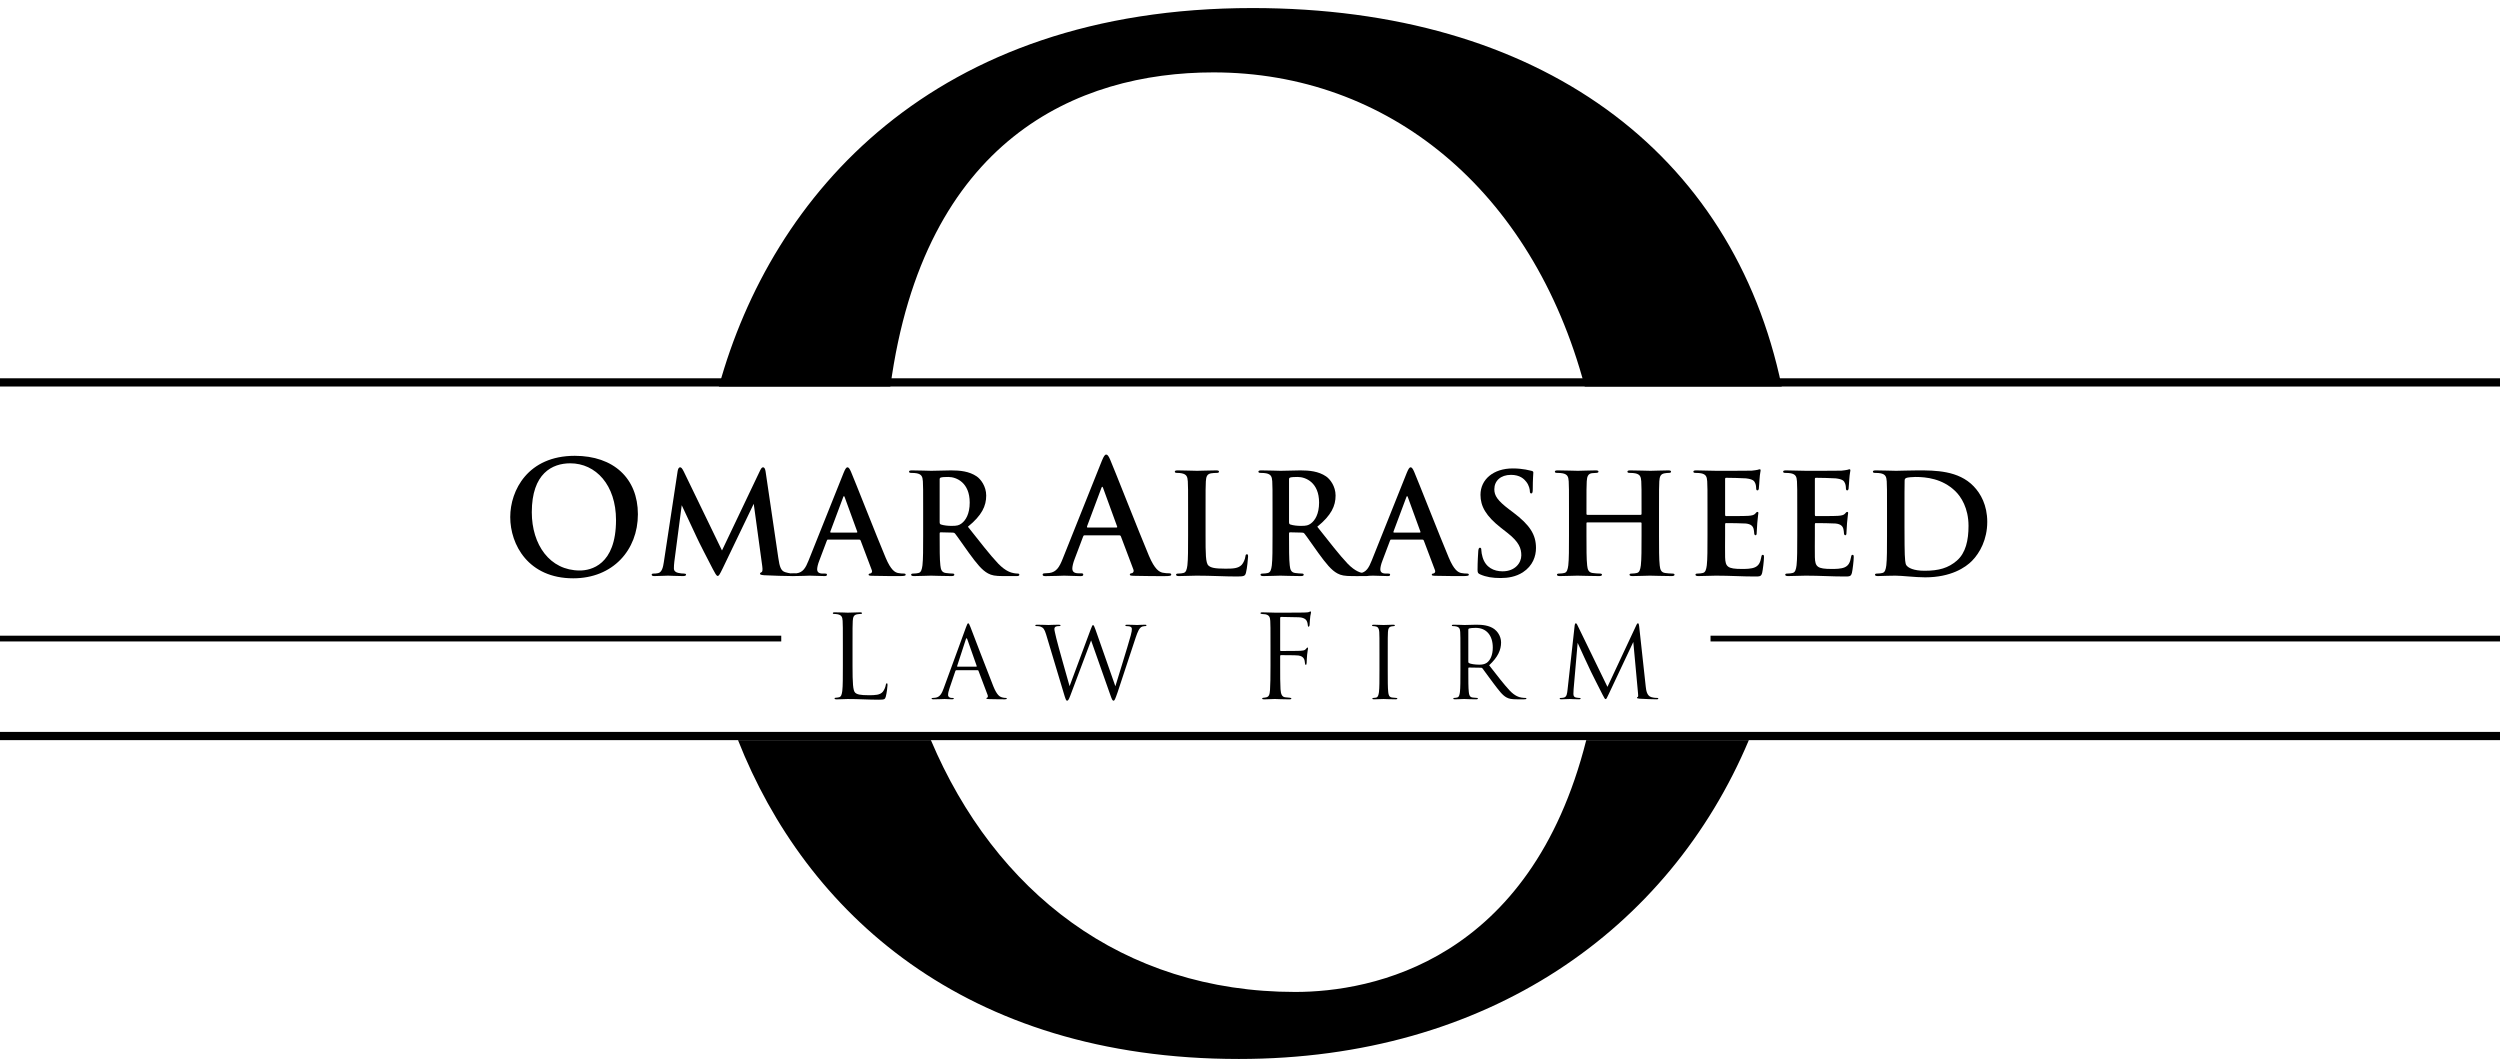 <svg width="304" height="129" viewBox="0 0 304 129" fill="none" xmlns="http://www.w3.org/2000/svg">
<path fill-rule="evenodd" clip-rule="evenodd" d="M89.742 90C97.947 110.799 117.154 128.771 150.654 128.771C180.894 128.771 202.96 113.032 212.66 90H192.887C186.096 116.933 166.808 120.621 157.5 120.621C136.385 120.621 120.983 108.378 113.197 90H89.742ZM87.415 47C93.846 23.69 113.457 0.979 152.284 0.979C187.15 0.979 210.709 18.42 216.658 47H192.707C186.29 22.989 168.71 8.803 147.557 8.803C130.965 8.803 112.33 16.976 108.268 47H87.415Z" fill="black"/>
<path d="M103.668 78.518V81.01C103.668 83.068 103.724 83.964 103.976 84.216C104.2 84.44 104.564 84.538 105.656 84.538C106.398 84.538 107.014 84.524 107.35 84.118C107.532 83.894 107.672 83.544 107.714 83.278C107.728 83.166 107.756 83.096 107.84 83.096C107.91 83.096 107.924 83.152 107.924 83.306C107.924 83.46 107.826 84.3 107.714 84.706C107.616 85.028 107.574 85.084 106.832 85.084C105.628 85.084 104.438 85 103.08 85C102.646 85 102.226 85.042 101.708 85.042C101.554 85.042 101.484 85.014 101.484 84.93C101.484 84.888 101.512 84.846 101.596 84.846C101.722 84.846 101.89 84.818 102.016 84.79C102.296 84.734 102.366 84.426 102.422 84.02C102.492 83.432 102.492 82.326 102.492 80.982V78.518C102.492 76.334 102.492 75.942 102.464 75.494C102.436 75.018 102.324 74.794 101.862 74.696C101.75 74.668 101.512 74.654 101.386 74.654C101.33 74.654 101.274 74.626 101.274 74.57C101.274 74.486 101.344 74.458 101.498 74.458C102.128 74.458 103.01 74.5 103.08 74.5C103.15 74.5 104.172 74.458 104.592 74.458C104.746 74.458 104.816 74.486 104.816 74.57C104.816 74.626 104.76 74.654 104.704 74.654C104.606 74.654 104.41 74.668 104.242 74.696C103.836 74.766 103.724 75.004 103.696 75.494C103.668 75.942 103.668 76.334 103.668 78.518Z" fill="black"/>
<path d="M118.874 81.496H116.294C116.234 81.496 116.198 81.532 116.174 81.592L115.454 83.716C115.346 84.016 115.286 84.304 115.286 84.52C115.286 84.76 115.514 84.868 115.718 84.868C115.754 84.868 115.79 84.868 115.826 84.868C115.946 84.868 115.982 84.892 115.982 84.94C115.982 85.012 115.874 85.036 115.766 85.036C115.478 85.036 114.998 85 114.866 85C114.734 85 114.074 85.036 113.51 85.036C113.354 85.036 113.282 85.012 113.282 84.94C113.282 84.892 113.342 84.868 113.45 84.868C113.534 84.868 113.642 84.856 113.738 84.844C114.29 84.772 114.53 84.316 114.746 83.716L117.47 76.264C117.614 75.868 117.662 75.796 117.734 75.796C117.806 75.796 117.854 75.856 117.998 76.228C118.178 76.684 120.062 81.64 120.794 83.464C121.226 84.532 121.574 84.724 121.826 84.796C122.006 84.856 122.198 84.868 122.294 84.868C122.366 84.868 122.426 84.88 122.426 84.94C122.426 85.012 122.318 85.036 122.186 85.036C122.006 85.036 121.13 85.036 120.302 85.012C120.074 85 119.942 85 119.942 84.928C119.942 84.88 119.978 84.856 120.026 84.844C120.098 84.82 120.17 84.712 120.098 84.52L118.982 81.568C118.958 81.52 118.934 81.496 118.874 81.496ZM116.426 81.064H118.718C118.778 81.064 118.778 81.028 118.766 80.98L117.626 77.74C117.566 77.56 117.506 77.56 117.446 77.74L116.39 80.98C116.366 81.04 116.39 81.064 116.426 81.064Z" fill="black"/>
<path d="M129.341 84.256L127.205 77.14C127.013 76.504 126.857 76.324 126.545 76.204C126.389 76.144 126.089 76.132 126.005 76.132C125.945 76.132 125.897 76.12 125.897 76.048C125.897 75.988 125.969 75.964 126.089 75.964C126.713 75.964 127.373 76 127.505 76C127.613 76 128.141 75.964 128.741 75.964C128.909 75.964 128.957 76 128.957 76.048C128.957 76.12 128.897 76.132 128.837 76.132C128.741 76.132 128.513 76.132 128.369 76.204C128.297 76.24 128.213 76.336 128.213 76.492C128.213 76.648 128.321 77.068 128.441 77.596C128.621 78.364 129.869 82.768 130.061 83.44L132.617 76.564C132.797 76.072 132.845 76.012 132.917 76.012C133.001 76.012 133.073 76.168 133.217 76.576L135.629 83.452C135.977 82.276 137.081 78.796 137.501 77.26C137.621 76.816 137.633 76.648 137.633 76.492C137.633 76.276 137.501 76.132 136.949 76.132C136.889 76.132 136.841 76.096 136.841 76.048C136.841 75.988 136.901 75.964 137.045 75.964C137.657 75.964 138.161 76 138.269 76C138.353 76 138.869 75.964 139.241 75.964C139.349 75.964 139.409 75.988 139.409 76.036C139.409 76.096 139.373 76.132 139.301 76.132C139.253 76.132 139.025 76.144 138.893 76.192C138.533 76.324 138.341 76.828 138.113 77.488C137.585 79.012 136.373 82.828 135.905 84.172C135.593 85.06 135.533 85.204 135.401 85.204C135.281 85.204 135.209 85.048 135.041 84.58L132.677 77.872C132.233 79.06 130.589 83.452 130.157 84.568C129.965 85.072 129.881 85.204 129.761 85.204C129.641 85.204 129.581 85.072 129.341 84.256Z" fill="black"/>
<path d="M154.492 80.982V78.518C154.492 76.334 154.492 75.942 154.464 75.494C154.436 75.018 154.324 74.794 153.862 74.696C153.778 74.682 153.638 74.682 153.512 74.668C153.386 74.654 153.274 74.64 153.274 74.57C153.274 74.486 153.344 74.458 153.498 74.458C154.044 74.458 154.576 74.5 155.08 74.5C155.36 74.5 158.202 74.5 158.524 74.486C158.846 74.472 159.098 74.472 159.21 74.402C159.252 74.374 159.308 74.346 159.336 74.346C159.392 74.346 159.42 74.402 159.42 74.472C159.42 74.542 159.364 74.738 159.336 74.906C159.28 75.312 159.28 75.536 159.252 75.928C159.252 76.096 159.182 76.208 159.126 76.208C159.056 76.208 159.042 76.152 159.028 76.026C159.014 75.83 158.958 75.494 158.762 75.326C158.594 75.186 158.342 75.074 157.936 75.06C157.222 75.046 156.508 75.032 155.794 75.018C155.71 75.018 155.668 75.06 155.668 75.172V79.036C155.668 79.12 155.682 79.162 155.766 79.162C156.34 79.162 157.138 79.162 157.712 79.148C158.454 79.134 158.636 79.12 158.832 78.882C158.902 78.798 158.93 78.742 158.986 78.742C159.042 78.742 159.056 78.784 159.056 78.854C159.056 78.938 158.986 79.176 158.944 79.638C158.902 80.058 158.902 80.394 158.888 80.604C158.874 80.758 158.86 80.842 158.79 80.842C158.706 80.842 158.692 80.744 158.678 80.604C158.65 80.296 158.608 79.806 157.88 79.708C157.53 79.666 156.004 79.666 155.766 79.666C155.696 79.666 155.668 79.694 155.668 79.792V80.982C155.668 82.172 155.668 83.166 155.71 83.81C155.752 84.44 155.906 84.748 156.284 84.79C156.466 84.818 156.704 84.832 156.858 84.846C156.984 84.86 157.026 84.888 157.026 84.944C157.026 85.014 156.956 85.042 156.802 85.042C156.018 85.042 155.15 85 155.08 85H154.954C154.674 85.014 154.044 85.042 153.708 85.042C153.554 85.042 153.484 85.014 153.484 84.93C153.484 84.888 153.512 84.86 153.638 84.846C153.778 84.832 153.904 84.818 154.002 84.79C154.296 84.706 154.394 84.496 154.436 83.88C154.478 83.278 154.492 82.298 154.492 80.982Z" fill="black"/>
<path d="M167.742 81.556V79.444C167.742 77.572 167.742 77.236 167.718 76.852C167.694 76.444 167.574 76.24 167.31 76.18C167.178 76.144 167.022 76.132 166.938 76.132C166.89 76.132 166.842 76.108 166.842 76.06C166.842 75.988 166.902 75.964 167.034 75.964C167.43 75.964 168.186 76 168.246 76C168.306 76 169.062 75.964 169.422 75.964C169.554 75.964 169.614 75.988 169.614 76.06C169.614 76.108 169.566 76.132 169.518 76.132C169.434 76.132 169.362 76.144 169.218 76.168C168.894 76.228 168.798 76.432 168.774 76.852C168.75 77.236 168.75 77.572 168.75 79.444V81.556C168.75 82.708 168.75 83.656 168.81 84.16C168.846 84.508 168.918 84.772 169.278 84.82C169.446 84.844 169.698 84.868 169.77 84.868C169.878 84.868 169.914 84.904 169.914 84.94C169.914 85 169.866 85.036 169.734 85.036C169.074 85.036 168.306 85 168.246 85C168.186 85 167.43 85.036 167.07 85.036C166.938 85.036 166.878 85.012 166.878 84.94C166.878 84.904 166.902 84.868 167.01 84.868C167.082 84.868 167.214 84.856 167.322 84.832C167.562 84.784 167.634 84.508 167.682 84.16C167.742 83.656 167.742 82.708 167.742 81.556Z" fill="black"/>
<path d="M177.587 81.556V79.444C177.587 77.572 177.587 77.236 177.563 76.852C177.539 76.444 177.443 76.252 177.047 76.168C176.951 76.144 176.747 76.132 176.639 76.132C176.591 76.132 176.543 76.108 176.543 76.06C176.543 75.988 176.603 75.964 176.735 75.964C177.275 75.964 178.031 76 178.091 76C178.223 76 179.135 75.964 179.507 75.964C180.263 75.964 181.067 76.036 181.703 76.492C182.003 76.708 182.531 77.296 182.531 78.124C182.531 79.012 182.159 79.9 181.079 80.896C182.063 82.156 182.879 83.224 183.575 83.968C184.223 84.652 184.739 84.784 185.039 84.832C185.267 84.868 185.435 84.868 185.507 84.868C185.567 84.868 185.615 84.904 185.615 84.94C185.615 85.012 185.543 85.036 185.327 85.036H184.475C183.803 85.036 183.503 84.976 183.191 84.808C182.675 84.532 182.255 83.944 181.571 83.044C181.067 82.384 180.503 81.58 180.263 81.268C180.215 81.22 180.179 81.196 180.107 81.196L178.631 81.172C178.571 81.172 178.547 81.208 178.547 81.268V81.556C178.547 82.708 178.547 83.656 178.607 84.16C178.643 84.508 178.715 84.772 179.075 84.82C179.243 84.844 179.507 84.868 179.615 84.868C179.687 84.868 179.711 84.904 179.711 84.94C179.711 85 179.651 85.036 179.519 85.036C178.859 85.036 178.103 85 178.043 85C178.031 85 177.275 85.036 176.915 85.036C176.783 85.036 176.723 85.012 176.723 84.94C176.723 84.904 176.747 84.868 176.819 84.868C176.927 84.868 177.071 84.844 177.179 84.82C177.419 84.772 177.479 84.508 177.527 84.16C177.587 83.656 177.587 82.708 177.587 81.556ZM178.547 76.564V80.488C178.547 80.548 178.571 80.596 178.631 80.632C178.811 80.74 179.363 80.824 179.891 80.824C180.179 80.824 180.515 80.788 180.791 80.596C181.211 80.308 181.523 79.66 181.523 78.748C181.523 77.248 180.731 76.348 179.447 76.348C179.087 76.348 178.763 76.384 178.643 76.42C178.583 76.444 178.547 76.492 178.547 76.564Z" fill="black"/>
<path d="M199.318 76.12L200.122 83.488C200.17 83.92 200.254 84.592 200.77 84.76C201.118 84.868 201.394 84.868 201.514 84.868C201.574 84.868 201.646 84.88 201.646 84.94C201.646 85.012 201.61 85.036 201.466 85.036C201.202 85.036 199.834 85 199.39 84.964C199.114 84.94 199.054 84.904 199.054 84.844C199.054 84.796 199.078 84.784 199.138 84.76C199.222 84.724 199.21 84.544 199.186 84.328L198.61 78.064L195.634 84.376C195.382 84.904 195.346 85.012 195.238 85.012C195.154 85.012 195.094 84.892 194.866 84.46C194.554 83.872 193.522 81.796 193.462 81.676C193.354 81.46 191.974 78.496 191.842 78.172L191.35 83.824C191.338 84.016 191.326 84.184 191.326 84.388C191.326 84.688 191.47 84.784 191.65 84.82C191.854 84.868 192.01 84.868 192.082 84.868C192.154 84.868 192.202 84.892 192.202 84.928C192.202 85.012 192.142 85.036 192.022 85.036C191.578 85.036 190.966 85 190.87 85C190.762 85 190.186 85.036 189.862 85.036C189.742 85.036 189.658 85.024 189.658 84.94C189.658 84.892 189.718 84.868 189.778 84.868C189.874 84.868 189.958 84.868 190.138 84.832C190.534 84.76 190.558 84.328 190.618 83.836L191.482 76.036C191.494 75.904 191.542 75.796 191.614 75.796C191.686 75.796 191.734 75.844 191.794 75.976L195.466 83.524L198.994 75.988C199.042 75.88 199.09 75.796 199.174 75.796C199.258 75.796 199.294 75.892 199.318 76.12Z" fill="black"/>
<path d="M69.702 70.323C64.249 70.323 62.045 66.238 62.045 62.875C62.045 59.626 64.192 55.427 69.892 55.427C74.623 55.427 77.568 58.182 77.568 62.533C77.568 66.884 74.528 70.323 69.702 70.323ZM70.5 69.373C71.83 69.373 74.908 68.727 74.908 63.236C74.908 58.98 72.457 56.339 69.341 56.339C67.156 56.339 64.667 57.555 64.667 62.286C64.667 66.238 66.852 69.373 70.5 69.373Z" fill="black"/>
<path d="M93.098 57.352L94.645 67.858C94.798 68.929 94.968 69.422 95.478 69.575C95.971 69.728 96.311 69.745 96.532 69.745C96.685 69.745 96.804 69.762 96.804 69.864C96.804 70 96.6 70.051 96.362 70.051C95.937 70.051 93.591 70 92.911 69.949C92.52 69.915 92.418 69.864 92.418 69.762C92.418 69.677 92.486 69.626 92.605 69.575C92.707 69.541 92.758 69.32 92.69 68.844L91.653 61.262L87.896 69.082C87.505 69.881 87.42 70.034 87.267 70.034C87.114 70.034 86.944 69.694 86.672 69.184C86.264 68.402 84.921 65.801 84.717 65.325C84.564 64.968 83.493 62.707 82.898 61.432L81.997 68.317C81.963 68.623 81.946 68.844 81.946 69.116C81.946 69.439 82.167 69.592 82.456 69.66C82.762 69.728 83 69.745 83.17 69.745C83.306 69.745 83.425 69.779 83.425 69.864C83.425 70.017 83.272 70.051 83.017 70.051C82.303 70.051 81.538 70 81.232 70C80.909 70 80.093 70.051 79.549 70.051C79.379 70.051 79.243 70.017 79.243 69.864C79.243 69.779 79.345 69.745 79.515 69.745C79.651 69.745 79.77 69.745 80.025 69.694C80.501 69.592 80.637 68.929 80.722 68.351L82.405 57.267C82.456 56.978 82.558 56.825 82.694 56.825C82.83 56.825 82.932 56.91 83.153 57.352L87.794 66.94L92.418 57.233C92.554 56.961 92.639 56.825 92.792 56.825C92.945 56.825 93.047 56.995 93.098 57.352Z" fill="black"/>
<path d="M104.484 65.614H100.693C100.608 65.614 100.574 65.648 100.54 65.75L99.622 68.181C99.452 68.606 99.367 69.014 99.367 69.218C99.367 69.524 99.52 69.745 100.047 69.745C100.132 69.745 100.234 69.745 100.302 69.745C100.506 69.745 100.557 69.779 100.557 69.881C100.557 70.017 100.455 70.051 100.268 70.051C99.724 70.051 98.993 70 98.466 70C98.279 70 97.344 70.051 96.46 70.051C96.239 70.051 96.137 70.017 96.137 69.881C96.137 69.779 96.239 69.745 96.375 69.745C96.528 69.745 96.732 69.728 96.868 69.711C97.65 69.609 97.973 69.031 98.313 68.181L102.58 57.505C102.784 57.012 102.903 56.825 103.056 56.825C103.192 56.825 103.311 56.978 103.481 57.369C103.889 58.304 106.609 65.24 107.697 67.824C108.343 69.354 108.836 69.592 109.193 69.677C109.448 69.728 109.703 69.745 109.907 69.745C110.043 69.745 110.128 69.779 110.128 69.881C110.128 70.017 109.975 70.051 109.346 70.051C108.734 70.051 107.374 70.051 106.014 70.017C105.708 70 105.623 69.983 105.623 69.881C105.623 69.796 105.691 69.745 105.861 69.728C105.98 69.694 106.099 69.541 106.014 69.337L104.654 65.733C104.62 65.648 104.569 65.614 104.484 65.614ZM101.033 64.764H104.161C104.246 64.764 104.263 64.713 104.246 64.662L102.716 60.463C102.665 60.31 102.597 60.259 102.529 60.463L100.965 64.645C100.948 64.713 100.965 64.764 101.033 64.764Z" fill="black"/>
<path d="M112.256 65.121V62.129C112.256 59.545 112.256 59.069 112.222 58.525C112.188 57.947 112.052 57.675 111.491 57.556C111.355 57.522 111.066 57.505 110.828 57.505C110.641 57.505 110.539 57.471 110.539 57.352C110.539 57.233 110.658 57.199 110.913 57.199C111.814 57.199 112.885 57.25 113.242 57.25C113.82 57.25 115.112 57.199 115.639 57.199C116.71 57.199 117.849 57.301 118.767 57.93C119.243 58.253 119.923 59.12 119.923 60.259C119.923 61.517 119.413 62.656 117.696 64.05C119.209 65.954 120.382 67.484 121.385 68.538C122.337 69.524 123.017 69.643 123.272 69.694C123.459 69.728 123.612 69.745 123.748 69.745C123.884 69.745 123.952 69.796 123.952 69.881C123.952 70.017 123.833 70.051 123.629 70.051H121.963C121.011 70.051 120.586 69.966 120.144 69.728C119.413 69.337 118.767 68.538 117.815 67.229C117.135 66.294 116.353 65.138 116.132 64.883C116.047 64.781 115.945 64.764 115.826 64.764L114.398 64.73C114.313 64.73 114.262 64.764 114.262 64.866V65.104C114.262 66.685 114.262 68.028 114.347 68.742C114.398 69.235 114.5 69.609 115.01 69.677C115.265 69.711 115.639 69.745 115.843 69.745C115.979 69.745 116.047 69.796 116.047 69.881C116.047 70 115.928 70.051 115.707 70.051C114.721 70.051 113.463 70 113.208 70C112.885 70 111.814 70.051 111.134 70.051C110.913 70.051 110.794 70 110.794 69.881C110.794 69.796 110.862 69.745 111.066 69.745C111.321 69.745 111.525 69.711 111.678 69.677C112.018 69.609 112.103 69.235 112.171 68.742C112.256 68.028 112.256 66.685 112.256 65.121ZM114.262 58.304V63.472C114.262 63.659 114.296 63.727 114.415 63.778C114.772 63.897 115.282 63.948 115.707 63.948C116.387 63.948 116.608 63.88 116.914 63.659C117.424 63.285 117.917 62.503 117.917 61.109C117.917 58.695 116.319 57.998 115.316 57.998C114.891 57.998 114.585 58.015 114.415 58.066C114.296 58.1 114.262 58.168 114.262 58.304Z" fill="black"/>
<path d="M136.113 65.098H131.876C131.781 65.098 131.743 65.136 131.705 65.25L130.679 67.967C130.489 68.442 130.394 68.898 130.394 69.126C130.394 69.468 130.565 69.715 131.154 69.715C131.249 69.715 131.363 69.715 131.439 69.715C131.667 69.715 131.724 69.753 131.724 69.867C131.724 70.019 131.61 70.057 131.401 70.057C130.793 70.057 129.976 70 129.387 70C129.178 70 128.133 70.057 127.145 70.057C126.898 70.057 126.784 70.019 126.784 69.867C126.784 69.753 126.898 69.715 127.05 69.715C127.221 69.715 127.449 69.696 127.601 69.677C128.475 69.563 128.836 68.917 129.216 67.967L133.985 56.035C134.213 55.484 134.346 55.275 134.517 55.275C134.669 55.275 134.802 55.446 134.992 55.883C135.448 56.928 138.488 64.68 139.704 67.568C140.426 69.278 140.977 69.544 141.376 69.639C141.661 69.696 141.946 69.715 142.174 69.715C142.326 69.715 142.421 69.753 142.421 69.867C142.421 70.019 142.25 70.057 141.547 70.057C140.863 70.057 139.343 70.057 137.823 70.019C137.481 70 137.386 69.981 137.386 69.867C137.386 69.772 137.462 69.715 137.652 69.696C137.785 69.658 137.918 69.487 137.823 69.259L136.303 65.231C136.265 65.136 136.208 65.098 136.113 65.098ZM132.256 64.148H135.752C135.847 64.148 135.866 64.091 135.847 64.034L134.137 59.341C134.08 59.17 134.004 59.113 133.928 59.341L132.18 64.015C132.161 64.091 132.18 64.148 132.256 64.148Z" fill="black"/>
<path d="M146.597 62.129V65.121C146.597 67.297 146.597 68.47 146.954 68.776C147.243 69.031 147.685 69.15 149.011 69.15C149.912 69.15 150.575 69.133 151 68.674C151.204 68.453 151.408 67.977 151.442 67.654C151.459 67.501 151.493 67.399 151.629 67.399C151.748 67.399 151.765 67.484 151.765 67.688C151.765 67.875 151.646 69.15 151.51 69.643C151.408 70.017 151.323 70.102 150.439 70.102C148.875 70.102 147.311 70 145.492 70C144.812 70 144.115 70.051 143.35 70.051C143.129 70.051 143.01 70 143.01 69.881C143.01 69.796 143.078 69.745 143.282 69.745C143.537 69.745 143.741 69.711 143.894 69.677C144.234 69.609 144.319 69.235 144.387 68.742C144.472 68.028 144.472 66.685 144.472 65.121V62.129C144.472 59.545 144.472 59.069 144.438 58.525C144.404 57.947 144.268 57.675 143.707 57.556C143.571 57.522 143.367 57.505 143.146 57.505C142.959 57.505 142.857 57.471 142.857 57.352C142.857 57.233 142.976 57.199 143.231 57.199C144.03 57.199 145.101 57.25 145.56 57.25C145.968 57.25 147.209 57.199 147.872 57.199C148.11 57.199 148.229 57.233 148.229 57.352C148.229 57.471 148.127 57.505 147.923 57.505C147.736 57.505 147.464 57.522 147.26 57.556C146.801 57.641 146.665 57.93 146.631 58.525C146.597 59.069 146.597 59.545 146.597 62.129Z" fill="black"/>
<path d="M154.74 65.121V62.129C154.74 59.545 154.74 59.069 154.706 58.525C154.672 57.947 154.536 57.675 153.975 57.556C153.839 57.522 153.55 57.505 153.312 57.505C153.125 57.505 153.023 57.471 153.023 57.352C153.023 57.233 153.142 57.199 153.397 57.199C154.298 57.199 155.369 57.25 155.726 57.25C156.304 57.25 157.596 57.199 158.123 57.199C159.194 57.199 160.333 57.301 161.251 57.93C161.727 58.253 162.407 59.12 162.407 60.259C162.407 61.517 161.897 62.656 160.18 64.05C161.693 65.954 162.866 67.484 163.869 68.538C164.821 69.524 165.501 69.643 165.756 69.694C165.943 69.728 166.096 69.745 166.232 69.745C166.368 69.745 166.436 69.796 166.436 69.881C166.436 70.017 166.317 70.051 166.113 70.051H164.447C163.495 70.051 163.07 69.966 162.628 69.728C161.897 69.337 161.251 68.538 160.299 67.229C159.619 66.294 158.837 65.138 158.616 64.883C158.531 64.781 158.429 64.764 158.31 64.764L156.882 64.73C156.797 64.73 156.746 64.764 156.746 64.866V65.104C156.746 66.685 156.746 68.028 156.831 68.742C156.882 69.235 156.984 69.609 157.494 69.677C157.749 69.711 158.123 69.745 158.327 69.745C158.463 69.745 158.531 69.796 158.531 69.881C158.531 70 158.412 70.051 158.191 70.051C157.205 70.051 155.947 70 155.692 70C155.369 70 154.298 70.051 153.618 70.051C153.397 70.051 153.278 70 153.278 69.881C153.278 69.796 153.346 69.745 153.55 69.745C153.805 69.745 154.009 69.711 154.162 69.677C154.502 69.609 154.587 69.235 154.655 68.742C154.74 68.028 154.74 66.685 154.74 65.121ZM156.746 58.304V63.472C156.746 63.659 156.78 63.727 156.899 63.778C157.256 63.897 157.766 63.948 158.191 63.948C158.871 63.948 159.092 63.88 159.398 63.659C159.908 63.285 160.401 62.503 160.401 61.109C160.401 58.695 158.803 57.998 157.8 57.998C157.375 57.998 157.069 58.015 156.899 58.066C156.78 58.1 156.746 58.168 156.746 58.304Z" fill="black"/>
<path d="M172.965 65.614H169.174C169.089 65.614 169.055 65.648 169.021 65.75L168.103 68.181C167.933 68.606 167.848 69.014 167.848 69.218C167.848 69.524 168.001 69.745 168.528 69.745C168.613 69.745 168.715 69.745 168.783 69.745C168.987 69.745 169.038 69.779 169.038 69.881C169.038 70.017 168.936 70.051 168.749 70.051C168.205 70.051 167.474 70 166.947 70C166.76 70 165.825 70.051 164.941 70.051C164.72 70.051 164.618 70.017 164.618 69.881C164.618 69.779 164.72 69.745 164.856 69.745C165.009 69.745 165.213 69.728 165.349 69.711C166.131 69.609 166.454 69.031 166.794 68.181L171.061 57.505C171.265 57.012 171.384 56.825 171.537 56.825C171.673 56.825 171.792 56.978 171.962 57.369C172.37 58.304 175.09 65.24 176.178 67.824C176.824 69.354 177.317 69.592 177.674 69.677C177.929 69.728 178.184 69.745 178.388 69.745C178.524 69.745 178.609 69.779 178.609 69.881C178.609 70.017 178.456 70.051 177.827 70.051C177.215 70.051 175.855 70.051 174.495 70.017C174.189 70 174.104 69.983 174.104 69.881C174.104 69.796 174.172 69.745 174.342 69.728C174.461 69.694 174.58 69.541 174.495 69.337L173.135 65.733C173.101 65.648 173.05 65.614 172.965 65.614ZM169.514 64.764H172.642C172.727 64.764 172.744 64.713 172.727 64.662L171.197 60.463C171.146 60.31 171.078 60.259 171.01 60.463L169.446 64.645C169.429 64.713 169.446 64.764 169.514 64.764Z" fill="black"/>
<path d="M182.475 70.289C181.489 70.289 180.724 70.17 179.993 69.847C179.721 69.728 179.67 69.643 179.67 69.269C179.67 68.334 179.738 67.314 179.755 67.042C179.772 66.787 179.823 66.6 179.959 66.6C180.112 66.6 180.129 66.753 180.129 66.889C180.129 67.11 180.197 67.467 180.282 67.756C180.656 69.014 181.659 69.473 182.713 69.473C184.243 69.473 184.991 68.436 184.991 67.535C184.991 66.702 184.736 65.92 183.325 64.815L182.543 64.203C180.673 62.741 180.027 61.551 180.027 60.174C180.027 58.304 181.591 56.961 183.954 56.961C184.6 56.961 185.11 57.029 185.518 57.097C185.807 57.148 186.028 57.199 186.215 57.25C186.368 57.284 186.453 57.335 186.453 57.454C186.453 57.675 186.385 58.168 186.385 59.494C186.385 59.868 186.334 60.004 186.198 60.004C186.079 60.004 186.028 59.902 186.028 59.698C186.028 59.545 185.943 59.018 185.586 58.576C185.331 58.253 184.838 57.743 183.733 57.743C182.475 57.743 181.71 58.474 181.71 59.494C181.71 60.276 182.101 60.871 183.512 61.942L183.988 62.299C186.045 63.846 186.776 65.019 186.776 66.634C186.776 67.62 186.402 68.793 185.178 69.592C184.328 70.136 183.376 70.289 182.475 70.289Z" fill="black"/>
<path d="M193.016 62.605H199.51C199.561 62.605 199.612 62.571 199.612 62.486V62.129C199.612 59.545 199.612 59.069 199.578 58.525C199.544 57.947 199.408 57.675 198.847 57.556C198.711 57.522 198.422 57.505 198.184 57.505C197.997 57.505 197.895 57.471 197.895 57.352C197.895 57.233 198.014 57.199 198.252 57.199C199.17 57.199 200.241 57.25 200.7 57.25C201.108 57.25 202.179 57.199 202.842 57.199C203.08 57.199 203.199 57.233 203.199 57.352C203.199 57.471 203.097 57.505 202.893 57.505C202.757 57.505 202.604 57.522 202.4 57.556C201.941 57.641 201.805 57.93 201.771 58.525C201.737 59.069 201.737 59.545 201.737 62.129V65.121C201.737 66.685 201.737 68.028 201.822 68.759C201.873 69.235 201.975 69.609 202.485 69.677C202.723 69.711 203.097 69.745 203.352 69.745C203.539 69.745 203.624 69.796 203.624 69.881C203.624 70 203.488 70.051 203.284 70.051C202.179 70.051 201.108 70 200.632 70C200.241 70 199.17 70.051 198.507 70.051C198.269 70.051 198.15 70 198.15 69.881C198.15 69.796 198.218 69.745 198.422 69.745C198.677 69.745 198.881 69.711 199.034 69.677C199.374 69.609 199.459 69.235 199.527 68.742C199.612 68.028 199.612 66.685 199.612 65.121V63.625C199.612 63.557 199.561 63.523 199.51 63.523H193.016C192.965 63.523 192.914 63.54 192.914 63.625V65.121C192.914 66.685 192.914 68.028 192.999 68.759C193.05 69.235 193.152 69.609 193.662 69.677C193.9 69.711 194.274 69.745 194.529 69.745C194.716 69.745 194.801 69.796 194.801 69.881C194.801 70 194.665 70.051 194.461 70.051C193.356 70.051 192.285 70 191.809 70C191.418 70 190.347 70.051 189.667 70.051C189.446 70.051 189.327 70 189.327 69.881C189.327 69.796 189.395 69.745 189.599 69.745C189.854 69.745 190.058 69.711 190.211 69.677C190.551 69.609 190.636 69.235 190.704 68.742C190.789 68.028 190.789 66.685 190.789 65.121V62.129C190.789 59.545 190.789 59.069 190.755 58.525C190.721 57.947 190.585 57.675 190.024 57.556C189.888 57.522 189.599 57.505 189.361 57.505C189.174 57.505 189.072 57.471 189.072 57.352C189.072 57.233 189.191 57.199 189.429 57.199C190.347 57.199 191.418 57.25 191.877 57.25C192.285 57.25 193.356 57.199 194.019 57.199C194.257 57.199 194.376 57.233 194.376 57.352C194.376 57.471 194.223 57.505 194.07 57.505C193.934 57.505 193.713 57.522 193.577 57.539C193.118 57.607 192.982 57.93 192.948 58.525C192.914 59.069 192.914 59.545 192.914 62.129V62.486C192.914 62.571 192.965 62.605 193.016 62.605Z" fill="black"/>
<path d="M207.631 65.121V62.129C207.631 59.545 207.631 59.069 207.597 58.525C207.563 57.947 207.427 57.675 206.866 57.556C206.73 57.522 206.441 57.505 206.203 57.505C206.016 57.505 205.914 57.471 205.914 57.352C205.914 57.233 206.033 57.199 206.288 57.199C207.07 57.199 207.852 57.25 208.736 57.25C209.28 57.25 212.663 57.25 212.986 57.233C213.309 57.199 213.581 57.165 213.717 57.131C213.802 57.114 213.904 57.063 213.989 57.063C214.074 57.063 214.091 57.131 214.091 57.216C214.091 57.335 214.006 57.539 213.955 58.321C213.938 58.491 213.904 59.239 213.87 59.443C213.853 59.528 213.819 59.63 213.7 59.63C213.581 59.63 213.547 59.528 213.547 59.324C213.547 59.256 213.53 58.984 213.445 58.78C213.326 58.474 213.156 58.27 212.306 58.168C212.017 58.134 210.232 58.1 209.892 58.1C209.807 58.1 209.773 58.151 209.773 58.27V62.571C209.773 62.69 209.79 62.758 209.892 62.758C210.266 62.758 212.221 62.758 212.612 62.724C213.02 62.69 213.275 62.639 213.428 62.469C213.547 62.333 213.615 62.248 213.7 62.248C213.768 62.248 213.819 62.282 213.819 62.384C213.819 62.486 213.751 62.758 213.683 63.625C213.666 63.965 213.615 64.645 213.615 64.764C213.615 64.9 213.615 65.087 213.462 65.087C213.343 65.087 213.309 64.9 213.309 64.815C213.292 64.645 213.292 64.543 213.241 64.322C213.156 63.982 212.918 63.727 212.289 63.659C211.966 63.625 210.283 63.608 209.875 63.608C209.79 63.608 209.773 63.676 209.773 63.778V65.121C209.773 65.699 209.756 67.263 209.773 67.756C209.807 68.929 210.079 69.184 211.813 69.184C212.255 69.184 212.969 69.184 213.411 68.98C213.853 68.776 214.057 68.419 214.176 67.722C214.21 67.535 214.244 67.467 214.363 67.467C214.499 67.467 214.499 67.603 214.499 67.773C214.499 68.164 214.363 69.32 214.278 69.66C214.159 70.102 214.006 70.102 213.36 70.102C211.847 70.102 210.351 70 208.651 70C207.971 70 207.274 70.051 206.509 70.051C206.288 70.051 206.169 70 206.169 69.881C206.169 69.796 206.237 69.745 206.441 69.745C206.696 69.745 206.9 69.711 207.053 69.677C207.393 69.609 207.478 69.235 207.546 68.742C207.631 68.028 207.631 66.685 207.631 65.121Z" fill="black"/>
<path d="M218.546 65.121V62.129C218.546 59.545 218.546 59.069 218.512 58.525C218.478 57.947 218.342 57.675 217.781 57.556C217.645 57.522 217.356 57.505 217.118 57.505C216.931 57.505 216.829 57.471 216.829 57.352C216.829 57.233 216.948 57.199 217.203 57.199C217.985 57.199 218.767 57.25 219.651 57.25C220.195 57.25 223.578 57.25 223.901 57.233C224.224 57.199 224.496 57.165 224.632 57.131C224.717 57.114 224.819 57.063 224.904 57.063C224.989 57.063 225.006 57.131 225.006 57.216C225.006 57.335 224.921 57.539 224.87 58.321C224.853 58.491 224.819 59.239 224.785 59.443C224.768 59.528 224.734 59.63 224.615 59.63C224.496 59.63 224.462 59.528 224.462 59.324C224.462 59.256 224.445 58.984 224.36 58.78C224.241 58.474 224.071 58.27 223.221 58.168C222.932 58.134 221.147 58.1 220.807 58.1C220.722 58.1 220.688 58.151 220.688 58.27V62.571C220.688 62.69 220.705 62.758 220.807 62.758C221.181 62.758 223.136 62.758 223.527 62.724C223.935 62.69 224.19 62.639 224.343 62.469C224.462 62.333 224.53 62.248 224.615 62.248C224.683 62.248 224.734 62.282 224.734 62.384C224.734 62.486 224.666 62.758 224.598 63.625C224.581 63.965 224.53 64.645 224.53 64.764C224.53 64.9 224.53 65.087 224.377 65.087C224.258 65.087 224.224 64.9 224.224 64.815C224.207 64.645 224.207 64.543 224.156 64.322C224.071 63.982 223.833 63.727 223.204 63.659C222.881 63.625 221.198 63.608 220.79 63.608C220.705 63.608 220.688 63.676 220.688 63.778V65.121C220.688 65.699 220.671 67.263 220.688 67.756C220.722 68.929 220.994 69.184 222.728 69.184C223.17 69.184 223.884 69.184 224.326 68.98C224.768 68.776 224.972 68.419 225.091 67.722C225.125 67.535 225.159 67.467 225.278 67.467C225.414 67.467 225.414 67.603 225.414 67.773C225.414 68.164 225.278 69.32 225.193 69.66C225.074 70.102 224.921 70.102 224.275 70.102C222.762 70.102 221.266 70 219.566 70C218.886 70 218.189 70.051 217.424 70.051C217.203 70.051 217.084 70 217.084 69.881C217.084 69.796 217.152 69.745 217.356 69.745C217.611 69.745 217.815 69.711 217.968 69.677C218.308 69.609 218.393 69.235 218.461 68.742C218.546 68.028 218.546 66.685 218.546 65.121Z" fill="black"/>
<path d="M229.461 65.121V62.129C229.461 59.545 229.461 59.069 229.427 58.525C229.393 57.947 229.257 57.675 228.696 57.556C228.56 57.522 228.271 57.505 228.033 57.505C227.846 57.505 227.744 57.471 227.744 57.352C227.744 57.233 227.863 57.199 228.118 57.199C229.019 57.199 230.09 57.25 230.566 57.25C231.093 57.25 232.164 57.199 233.184 57.199C235.309 57.199 238.148 57.199 240.001 59.137C240.851 60.021 241.65 61.432 241.65 63.455C241.65 65.597 240.749 67.229 239.797 68.198C239.015 68.997 237.247 70.204 234.102 70.204C233.49 70.204 232.793 70.153 232.147 70.102C231.501 70.051 230.906 70 230.481 70C230.294 70 229.92 70 229.512 70.017C229.121 70.017 228.679 70.051 228.339 70.051C228.118 70.051 227.999 70 227.999 69.881C227.999 69.796 228.067 69.745 228.271 69.745C228.526 69.745 228.73 69.711 228.883 69.677C229.223 69.609 229.308 69.235 229.376 68.742C229.461 68.028 229.461 66.685 229.461 65.121ZM231.586 61.857V63.999C231.586 65.801 231.603 67.11 231.62 67.433C231.637 67.858 231.671 68.538 231.807 68.725C232.028 69.048 232.691 69.405 234.034 69.405C235.768 69.405 236.924 69.065 237.944 68.181C239.032 67.246 239.372 65.699 239.372 63.948C239.372 61.789 238.471 60.395 237.74 59.698C236.176 58.202 234.238 57.998 232.912 57.998C232.572 57.998 231.943 58.049 231.807 58.117C231.654 58.185 231.603 58.27 231.603 58.457C231.586 59.035 231.586 60.514 231.586 61.857Z" fill="black"/>
<line x1="208" y1="77.65" x2="304" y2="77.65" stroke="black" stroke-width="0.7"/>
<line x1="3.0598e-08" y1="77.65" x2="95" y2="77.65" stroke="black" stroke-width="0.7"/>
<line x1="4.37114e-08" y1="46.5" x2="304" y2="46.5" stroke="black"/>
<line x1="4.37114e-08" y1="89.5" x2="304" y2="89.5" stroke="black"/>
</svg>
